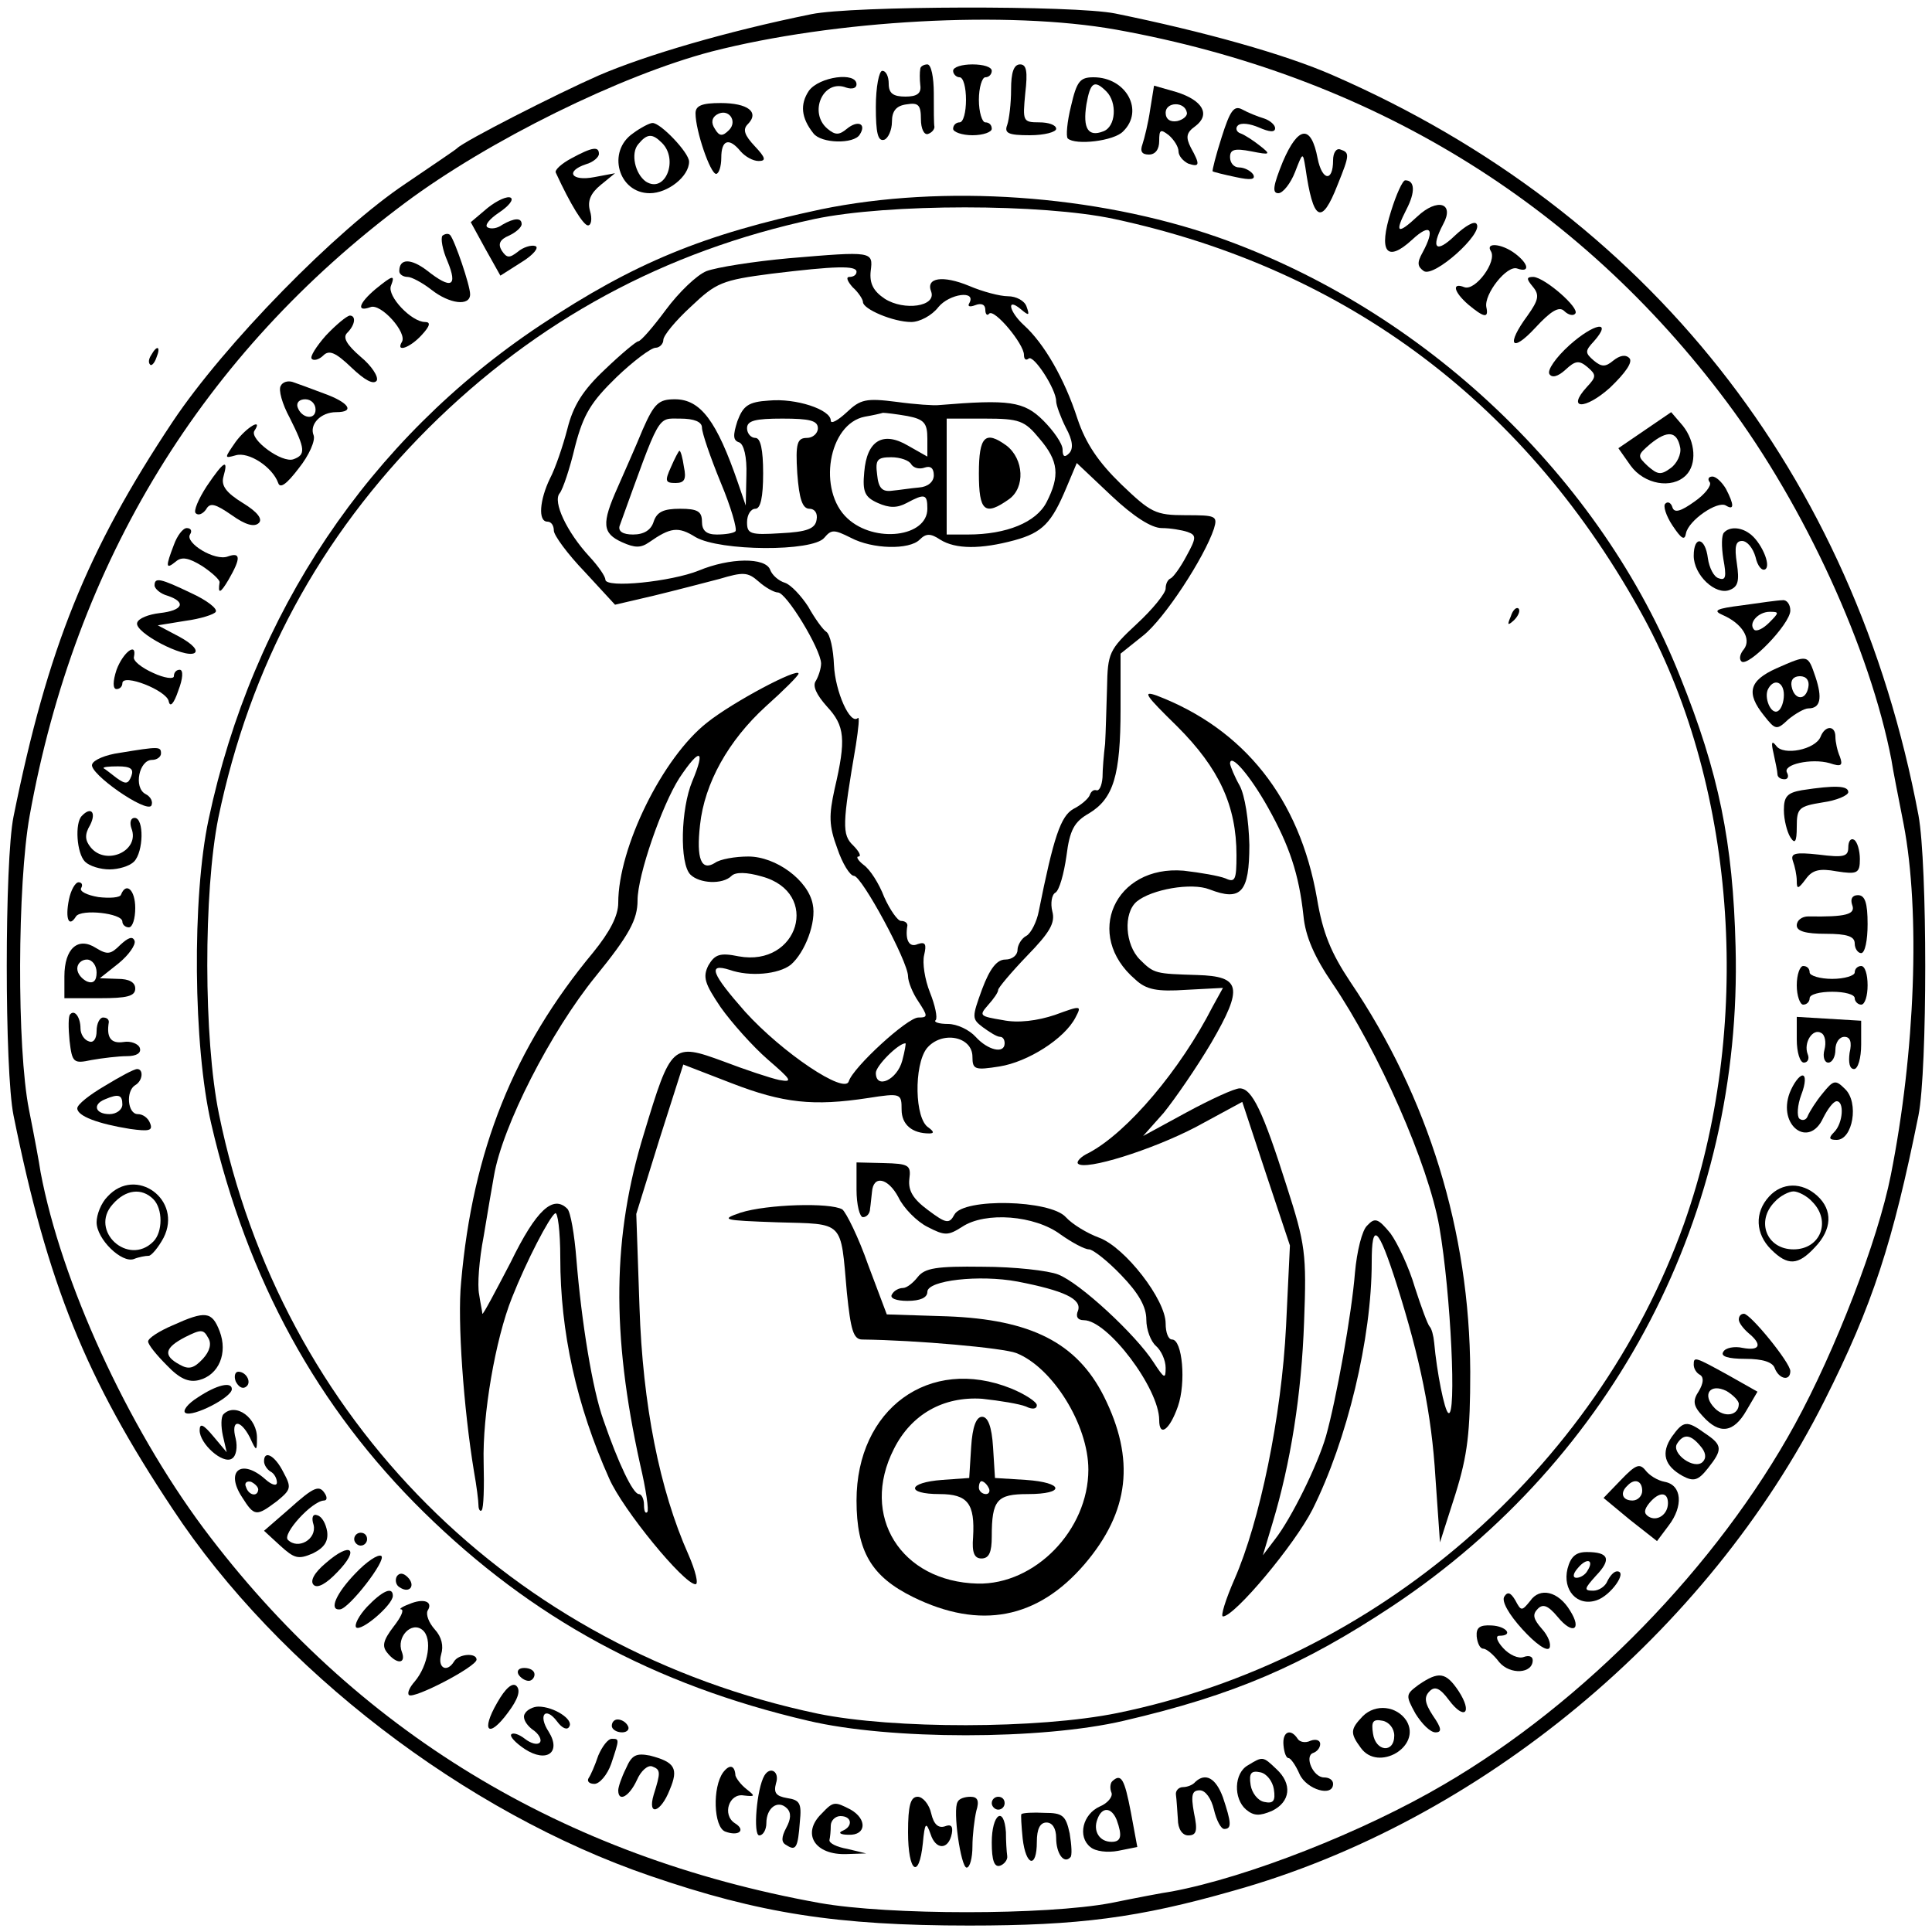 <?xml version="1.0" standalone="no"?>
<!DOCTYPE svg PUBLIC "-//W3C//DTD SVG 20010904//EN"
 "http://www.w3.org/TR/2001/REC-SVG-20010904/DTD/svg10.dtd">
<svg version="1.0" xmlns="http://www.w3.org/2000/svg"
 width="300pt" height="300pt" viewBox="0 0 300 300"
 preserveAspectRatio="xMidYMid meet">
<g transform="translate(0,300) scale(0.1,-0.1)"
fill="#000000" stroke="none">
<path d="M1260 2978 c-133 -27 -258 -64 -330 -95 -66 -29 -209 -102 -220 -113
-3 -3 -39 -27 -80 -55 -108 -72 -282 -250 -362 -370 -133 -200 -194 -351 -247
-613 -14 -69 -14 -395 0 -464 53 -262 112 -408 247 -611 164 -249 455 -472
742 -570 169 -58 289 -77 495 -77 170 0 263 12 410 54 383 107 737 401 918
761 75 149 106 245 146 443 14 71 14 390 0 466 -100 531 -421 936 -909 1149
-75 33 -201 68 -338 96 -64 13 -409 12 -472 -1z m473 -24 c394 -71 717 -268
949 -579 121 -162 222 -384 255 -555 2 -14 11 -59 19 -100 26 -136 18 -354
-20 -545 -20 -101 -86 -272 -149 -387 -120 -219 -327 -432 -545 -559 -126 -74
-305 -144 -422 -166 -14 -2 -56 -10 -95 -18 -101 -19 -345 -19 -452 0 -400 72
-722 268 -957 582 -119 160 -221 383 -253 553 -2 14 -10 57 -18 97 -19 96 -18
350 1 456 71 395 269 718 583 952 130 97 335 198 476 235 191 49 460 64 628
34z"/>
<path d="M1429 2893 c-1 -5 -1 -16 0 -25 2 -13 -5 -18 -23 -18 -19 0 -26 5
-26 20 0 11 -4 20 -10 20 -5 0 -10 -25 -10 -56 0 -40 3 -54 13 -51 6 2 12 15
12 28 0 17 7 25 23 27 18 3 22 -1 22 -23 0 -15 5 -25 11 -23 6 2 10 7 10 11
-1 4 -1 27 -1 52 0 25 -4 45 -10 45 -5 0 -11 -3 -11 -7z"/>
<path d="M1480 2890 c0 -5 5 -10 10 -10 6 0 10 -16 10 -35 0 -19 -4 -35 -10
-35 -5 0 -10 -4 -10 -10 0 -5 14 -10 30 -10 17 0 30 5 30 10 0 6 -4 10 -10 10
-5 0 -10 16 -10 35 0 19 5 35 10 35 6 0 10 5 10 10 0 6 -13 10 -30 10 -16 0
-30 -4 -30 -10z"/>
<path d="M1570 2861 c0 -22 -3 -46 -6 -55 -5 -13 2 -16 35 -16 23 0 41 5 41
10 0 6 -12 10 -26 10 -26 0 -26 2 -22 45 4 34 2 45 -8 45 -10 0 -14 -13 -14
-39z"/>
<path d="M1256 2859 c-14 -21 -12 -42 7 -66 12 -16 63 -17 72 -2 11 17 -3 23
-20 9 -12 -10 -18 -10 -30 0 -30 25 -7 78 29 64 9 -3 16 -1 16 5 0 20 -58 12
-74 -10z"/>
<path d="M1663 2835 c-6 -24 -8 -47 -5 -50 12 -11 72 -4 86 11 33 32 5 84 -46
84 -21 0 -26 -6 -35 -45z m55 23 c17 -17 15 -55 -5 -62 -23 -9 -32 4 -26 42 6
34 12 39 31 20z"/>
<path d="M1786 2830 c-3 -21 -9 -45 -12 -54 -4 -11 -1 -16 10 -16 10 0 16 8
16 21 0 18 2 19 15 9 8 -7 15 -18 15 -25 0 -7 7 -15 15 -19 18 -6 19 -2 4 25
-8 16 -7 23 7 33 24 18 12 40 -29 53 l-35 10 -6 -37z m57 -5 c1 -5 -6 -11 -15
-13 -11 -2 -18 3 -18 13 0 17 30 18 33 0z"/>
<path d="M1080 2824 c0 -27 23 -94 32 -94 4 0 8 11 8 25 0 28 12 32 30 10 7
-8 19 -15 28 -15 12 0 11 5 -6 23 -16 17 -19 26 -11 34 19 19 0 33 -42 33 -29
0 -39 -4 -39 -16z m52 -26 c-10 -10 -15 -10 -22 2 -6 9 -5 17 3 22 18 11 33
-10 19 -24z"/>
<path d="M1897 2787 c-9 -28 -15 -52 -14 -53 1 -1 17 -5 36 -9 23 -5 31 -4 27
4 -4 6 -14 11 -22 11 -8 0 -14 7 -14 16 0 12 7 14 33 9 30 -6 31 -5 13 9 -10
8 -24 17 -30 19 -6 2 -8 8 -4 12 5 5 19 3 33 -3 16 -7 25 -8 25 -1 0 5 -8 12
-17 15 -10 3 -25 9 -34 14 -13 7 -19 -2 -32 -43z"/>
<path d="M983 2793 c-41 -28 -23 -93 26 -93 28 0 61 26 61 49 0 14 -45 61 -57
60 -4 0 -18 -7 -30 -16z m45 -15 c26 -26 5 -79 -25 -60 -17 12 -24 44 -12 58
14 17 22 17 37 2z"/>
<path d="M1992 2749 c-15 -37 -17 -49 -7 -49 7 0 19 15 26 33 12 31 12 31 16
7 12 -84 25 -91 50 -27 19 47 19 50 4 55 -6 2 -11 -5 -11 -17 0 -34 -17 -32
-24 3 -10 53 -30 51 -54 -5z"/>
<path d="M887 2754 c-15 -8 -26 -18 -24 -22 23 -50 43 -82 50 -82 5 0 7 10 3
23 -4 15 1 27 17 40 l22 18 -32 -6 c-36 -7 -46 9 -13 20 11 3 20 11 20 16 0
12 -10 11 -43 -7z"/>
<path d="M2160 2672 c-20 -63 -7 -81 33 -44 28 26 36 17 16 -20 -9 -16 -8 -22
2 -29 16 -10 92 58 82 73 -3 6 -18 -3 -34 -18 -29 -28 -38 -20 -18 18 18 33
-9 41 -40 12 -31 -29 -36 -26 -17 11 14 27 13 45 -2 45 -4 0 -14 -22 -22 -48z"/>
<path d="M757 2677 l-26 -22 23 -42 23 -41 33 21 c18 11 28 23 21 25 -6 2 -19
-2 -27 -9 -13 -10 -17 -10 -25 2 -6 10 -3 17 11 23 11 5 20 13 20 18 0 10 -11
10 -30 -1 -8 -6 -18 -7 -23 -4 -5 3 3 13 18 23 15 10 23 20 18 23 -5 3 -21 -4
-36 -16z"/>
<path d="M1275 2675 c-183 -39 -290 -83 -436 -180 -266 -177 -447 -447 -515
-767 -26 -121 -24 -353 4 -473 56 -242 165 -441 330 -603 168 -165 357 -268
597 -324 127 -30 362 -30 490 0 172 40 278 86 417 178 346 230 544 611 533
1024 -4 162 -26 270 -86 419 -123 310 -397 570 -719 683 -190 66 -425 82 -615
43z m455 -15 c363 -78 643 -289 823 -620 145 -268 169 -638 62 -940 -137 -383
-479 -678 -880 -760 -123 -25 -348 -25 -465 -1 -476 100 -833 457 -930 931
-24 117 -24 345 -1 460 49 236 157 436 326 605 169 168 367 275 600 325 114
24 353 24 465 0z"/>
<path d="M1225 2599 c-55 -5 -112 -14 -128 -20 -15 -6 -43 -33 -63 -60 -20
-27 -39 -49 -43 -49 -3 0 -27 -20 -52 -44 -34 -32 -49 -56 -58 -92 -7 -27 -19
-62 -27 -77 -16 -33 -19 -67 -4 -67 6 0 10 -6 10 -14 0 -7 21 -36 48 -64 l47
-51 60 14 c33 8 79 20 102 26 37 11 44 11 61 -4 10 -9 24 -17 30 -17 13 0 66
-87 67 -110 0 -8 -4 -20 -8 -27 -6 -8 1 -22 17 -40 28 -30 30 -51 12 -128 -9
-41 -9 -57 4 -92 8 -24 20 -43 26 -43 12 0 84 -133 84 -156 0 -8 7 -26 16 -39
15 -23 15 -25 0 -25 -17 0 -101 -77 -108 -99 -6 -21 -103 44 -161 108 -52 59
-59 76 -24 65 31 -11 76 -7 95 8 22 19 40 66 34 94 -7 37 -57 74 -100 74 -20
0 -44 -4 -52 -10 -21 -13 -29 6 -23 59 7 65 44 131 102 184 28 25 51 48 51 51
0 10 -102 -44 -142 -76 -69 -54 -138 -194 -138 -280 0 -20 -13 -45 -39 -77
-123 -148 -187 -307 -205 -512 -6 -60 4 -197 20 -294 4 -22 7 -46 7 -53 0 -6
3 -10 5 -7 3 3 4 36 3 74 -2 73 18 191 44 256 23 58 58 125 67 131 4 3 8 -28
8 -69 0 -115 25 -229 76 -343 21 -48 116 -164 134 -164 5 0 0 21 -11 46 -45
101 -71 233 -76 384 l-5 145 36 116 37 116 75 -29 c80 -31 127 -36 212 -23 51
8 52 7 52 -18 0 -23 16 -37 43 -37 8 0 7 3 -1 9 -22 13 -23 97 -3 123 23 28
71 19 71 -13 0 -20 4 -21 42 -15 44 7 101 43 118 76 10 19 9 19 -32 4 -27 -9
-57 -13 -81 -8 -36 6 -37 7 -23 23 9 10 16 20 16 24 0 3 20 27 45 53 35 36 44
51 39 69 -3 12 -1 26 5 29 6 4 13 29 17 57 5 40 12 53 35 66 38 23 49 59 49
162 l0 86 35 28 c33 26 95 121 110 166 6 20 3 21 -44 21 -47 0 -54 4 -100 48
-35 34 -55 63 -68 102 -20 62 -52 117 -83 145 -23 21 -28 44 -5 25 13 -11 14
-10 9 4 -3 9 -16 16 -29 16 -12 0 -39 7 -60 16 -41 17 -68 13 -59 -9 8 -23
-42 -30 -72 -11 -18 12 -24 24 -22 43 4 31 3 31 -127 20z m105 -21 c0 -5 -5
-8 -11 -8 -6 0 -3 -7 5 -16 9 -8 16 -19 16 -23 0 -11 47 -31 75 -31 13 0 32
10 42 23 17 21 60 27 48 6 -3 -5 1 -6 9 -3 10 4 16 1 16 -7 0 -7 3 -10 6 -6 8
8 54 -47 54 -64 0 -7 3 -9 7 -6 7 8 43 -47 43 -66 0 -6 7 -25 15 -41 11 -20
12 -33 5 -40 -7 -7 -10 -5 -10 6 0 9 -14 29 -30 45 -30 30 -53 33 -162 24 -7
-1 -37 1 -66 5 -47 6 -56 4 -77 -16 -14 -13 -25 -19 -25 -13 0 17 -54 35 -96
31 -32 -2 -40 -8 -49 -32 -7 -22 -7 -30 3 -33 7 -3 12 -22 11 -51 l-1 -47 -12
35 c-33 96 -58 130 -98 130 -25 0 -32 -6 -50 -47 -11 -27 -29 -67 -39 -90 -25
-56 -24 -71 7 -85 20 -9 29 -9 42 0 33 23 45 25 72 8 38 -22 182 -23 200 -1
11 13 15 13 41 0 34 -18 91 -19 107 -3 10 10 17 10 32 0 24 -15 63 -15 115 -1
44 12 58 27 81 82 l16 38 54 -51 c34 -32 62 -50 78 -50 13 0 31 -3 40 -6 14
-5 14 -9 -2 -38 -9 -17 -20 -32 -24 -34 -5 -2 -8 -9 -8 -16 0 -7 -20 -32 -45
-55 -43 -40 -45 -45 -46 -99 -1 -31 -2 -70 -3 -87 -2 -16 -4 -40 -4 -52 -1
-13 -5 -22 -10 -20 -4 1 -8 -2 -10 -8 -2 -5 -13 -15 -25 -21 -20 -11 -31 -44
-54 -159 -3 -16 -12 -34 -19 -38 -8 -4 -14 -15 -14 -22 0 -8 -8 -15 -19 -15
-13 0 -24 -14 -36 -46 -16 -44 -16 -46 1 -59 11 -8 22 -15 27 -15 4 0 7 -4 7
-10 0 -17 -26 -11 -45 10 -10 11 -29 20 -43 20 -14 0 -23 3 -19 6 3 4 -1 23
-9 43 -8 20 -12 46 -9 58 4 17 2 21 -10 17 -13 -6 -20 6 -16 29 0 4 -4 7 -10
7 -5 0 -17 17 -26 37 -8 21 -22 43 -32 50 -9 7 -12 13 -8 13 5 0 1 8 -8 17
-18 17 -17 33 4 156 4 26 6 45 3 42 -12 -11 -35 41 -37 82 -1 25 -6 48 -12 52
-5 3 -18 21 -28 39 -11 17 -27 34 -36 37 -10 3 -20 12 -23 20 -7 20 -63 19
-111 -1 -42 -17 -145 -28 -145 -14 0 5 -11 21 -25 36 -35 38 -57 85 -46 98 5
6 16 39 24 73 13 50 25 69 64 107 26 25 54 46 61 46 6 0 12 6 12 12 0 7 19 30
43 52 39 37 48 41 125 51 99 12 132 13 132 3z m79 -224 c26 -5 31 -11 31 -35
l0 -28 -30 17 c-39 23 -64 8 -68 -41 -3 -31 1 -39 21 -48 18 -8 30 -8 45 0 28
15 32 14 32 -9 0 -44 -82 -54 -124 -15 -47 43 -30 147 27 158 12 2 25 5 28 6
4 0 21 -2 38 -5z m-319 -18 c0 -8 13 -46 29 -85 16 -38 26 -73 23 -76 -3 -3
-16 -5 -29 -5 -16 0 -23 6 -23 20 0 16 -7 20 -34 20 -26 0 -36 -5 -41 -20 -4
-13 -15 -20 -32 -20 -16 0 -23 5 -21 13 64 177 58 167 94 167 22 0 34 -5 34
-14z m180 -1 c0 -8 -8 -15 -17 -15 -15 0 -18 -8 -15 -55 3 -40 8 -55 19 -55 8
0 13 -7 11 -17 -2 -14 -15 -19 -56 -21 -47 -3 -52 -1 -52 17 0 12 6 21 13 21
8 0 12 18 12 55 0 37 -4 55 -12 55 -7 0 -13 7 -13 15 0 12 13 15 55 15 42 0
55 -3 55 -15z m344 -16 c30 -35 32 -58 11 -99 -16 -31 -62 -50 -122 -50 l-33
0 0 90 0 90 59 0 c54 0 62 -3 85 -31z m-199 -40 c4 -6 13 -8 21 -5 9 3 14 -1
14 -12 0 -10 -9 -18 -23 -19 -12 -1 -31 -4 -42 -5 -15 -2 -21 4 -23 25 -3 23
0 27 22 27 14 0 28 -5 31 -11z m-340 -492 c-18 -43 -20 -128 -3 -145 14 -14
50 -16 64 -2 6 6 23 6 47 -1 92 -25 57 -141 -36 -124 -29 6 -37 3 -47 -14 -9
-18 -6 -28 19 -65 17 -24 50 -61 73 -81 37 -32 40 -36 18 -32 -14 3 -53 16
-87 29 -79 29 -81 27 -123 -112 -49 -159 -51 -310 -6 -514 9 -38 14 -72 11
-74 -3 -3 -5 2 -5 11 0 10 -4 17 -8 17 -9 0 -32 48 -55 115 -17 47 -34 152
-42 250 -3 38 -9 73 -14 78 -22 22 -48 -1 -88 -83 -24 -46 -43 -82 -44 -80 0
3 -3 16 -5 30 -3 14 0 54 7 90 6 36 13 78 16 94 13 77 88 224 158 310 52 64
65 88 65 118 0 39 38 148 65 190 32 48 41 45 20 -5z m326 -434 c-8 -30 -41
-45 -41 -19 0 11 35 46 46 46 1 0 -1 -12 -5 -27z"/>
<path d="M1042 2275 c-10 -22 -9 -25 7 -25 14 0 17 6 13 25 -2 14 -5 25 -7 25
-1 0 -7 -11 -13 -25z"/>
<path d="M1520 2265 c0 -59 9 -67 47 -40 25 18 23 62 -4 83 -33 24 -43 15 -43
-43z"/>
<path d="M2346 2043 c-6 -14 -5 -15 5 -6 7 7 10 15 7 18 -3 3 -9 -2 -12 -12z"/>
<path d="M1828 1872 c65 -65 92 -123 92 -200 0 -38 -2 -43 -17 -36 -10 4 -39
9 -65 12 -107 9 -156 -100 -75 -169 17 -16 34 -19 79 -16 l57 3 -16 -29 c-50
-98 -132 -195 -192 -227 -13 -6 -20 -14 -17 -17 11 -11 114 21 183 57 l72 39
37 -112 37 -111 -6 -125 c-7 -141 -41 -304 -80 -393 -14 -32 -22 -58 -18 -58
18 0 111 111 139 166 54 108 92 266 92 384 0 64 10 56 39 -35 36 -114 54 -200
60 -300 l7 -100 24 75 c19 61 23 96 23 190 -1 218 -65 426 -186 605 -30 45
-43 76 -52 130 -27 155 -113 263 -249 315 -23 8 -17 0 32 -48z m141 -126 c33
-59 48 -103 55 -168 3 -32 17 -64 45 -105 72 -106 149 -281 166 -378 18 -104
27 -298 14 -289 -6 3 -18 64 -22 109 -1 11 -4 22 -7 25 -3 3 -13 30 -23 61 -9
31 -27 69 -38 84 -19 23 -24 25 -36 12 -8 -7 -16 -40 -19 -73 -5 -64 -29 -197
-45 -254 -13 -45 -54 -128 -79 -160 l-19 -25 15 50 c28 93 45 199 49 313 4
105 2 120 -27 210 -37 117 -54 152 -73 152 -8 0 -45 -17 -82 -37 l-68 -37 32
36 c17 21 51 70 74 109 50 86 46 103 -22 105 -65 2 -67 2 -89 24 -23 23 -26
72 -5 90 23 19 85 30 113 19 49 -19 62 -5 62 69 -1 39 -7 77 -15 92 -8 14 -14
29 -15 34 0 18 31 -18 59 -68z"/>
<path d="M1330 1153 c0 -24 5 -43 10 -43 6 0 11 6 11 13 1 6 2 18 3 26 2 27
25 22 41 -8 8 -17 29 -38 45 -46 27 -14 32 -14 54 0 36 24 113 18 153 -12 17
-12 37 -23 44 -23 6 0 29 -18 50 -40 27 -28 39 -49 39 -69 0 -16 7 -34 15 -41
8 -7 15 -22 15 -34 0 -18 -2 -17 -19 9 -27 42 -114 123 -148 136 -15 6 -68 12
-117 12 -72 1 -90 -2 -101 -16 -7 -9 -17 -17 -23 -17 -6 0 -14 -4 -17 -10 -4
-6 7 -10 24 -10 20 0 31 5 31 14 0 18 81 27 140 16 72 -14 100 -27 94 -45 -4
-9 -1 -15 9 -15 37 0 117 -106 117 -155 0 -27 16 -16 29 21 13 37 7 104 -9
104 -6 0 -10 11 -10 25 0 37 -63 118 -103 133 -19 7 -42 21 -52 32 -24 27
-159 30 -173 4 -8 -15 -13 -14 -41 7 -23 17 -31 30 -29 48 3 22 -1 24 -40 25
l-42 1 0 -42z"/>
<path d="M1150 1117 c-32 -11 -28 -12 57 -15 105 -3 98 4 108 -109 6 -58 10
-73 24 -73 84 -1 218 -13 239 -21 56 -22 112 -111 112 -181 0 -94 -83 -179
-172 -177 -119 3 -183 105 -130 209 27 54 77 82 137 78 28 -3 58 -8 68 -12 10
-5 17 -4 17 2 0 5 -18 17 -40 26 -127 51 -240 -32 -240 -174 0 -79 23 -118 88
-150 104 -51 193 -34 266 51 70 82 79 163 30 261 -42 83 -113 119 -243 124
l-94 3 -29 77 c-15 43 -34 81 -40 86 -19 11 -117 8 -158 -5z"/>
<path d="M1508 753 l-3 -48 -42 -3 c-54 -4 -57 -22 -4 -22 44 0 55 -15 52 -67
-2 -24 2 -33 13 -33 12 0 16 10 16 34 0 57 8 66 56 66 59 0 56 18 -3 22 l-48
3 -3 48 c-2 32 -8 47 -17 47 -9 0 -15 -15 -17 -47z m27 -63 c3 -5 1 -10 -4
-10 -6 0 -11 5 -11 10 0 6 2 10 4 10 3 0 8 -4 11 -10z"/>
<path d="M687 2634 c-3 -4 0 -22 8 -40 16 -39 6 -44 -32 -14 -25 19 -43 19
-43 -1 0 -5 6 -9 13 -9 6 0 23 -9 37 -20 28 -22 60 -26 60 -7 0 14 -24 84 -31
92 -3 3 -8 2 -12 -1z"/>
<path d="M2315 2610 c10 -16 -24 -62 -41 -56 -20 8 -17 -7 6 -27 24 -20 32
-22 28 -4 -4 20 32 66 48 60 20 -7 18 7 -3 23 -21 16 -47 18 -38 4z"/>
<path d="M583 2551 c-26 -22 -30 -36 -8 -28 16 7 58 -40 49 -54 -10 -17 13 -9
31 11 13 14 14 20 5 20 -21 0 -59 40 -53 56 7 18 3 17 -24 -5z"/>
<path d="M2380 2555 c11 -13 9 -21 -8 -45 -34 -46 -25 -59 12 -19 24 26 37 34
45 26 6 -6 14 -8 17 -4 8 8 -47 56 -65 57 -11 0 -11 -3 -1 -15z"/>
<path d="M506 2479 c-15 -17 -25 -33 -22 -36 3 -4 12 -1 18 5 9 9 19 5 44 -19
20 -19 34 -27 39 -20 3 6 -8 23 -25 37 -22 19 -28 30 -21 37 13 13 14 27 4 27
-5 -1 -21 -14 -37 -31z"/>
<path d="M2437 2464 c-21 -19 -35 -39 -31 -45 4 -6 13 -4 25 7 15 14 21 15 34
4 14 -12 14 -15 -1 -31 -32 -35 -3 -36 36 -1 24 23 36 40 30 46 -6 6 -15 4
-25 -4 -12 -10 -18 -10 -30 0 -14 12 -14 15 0 30 30 34 0 28 -38 -6z"/>
<path d="M436 2401 c-4 -6 2 -28 14 -50 24 -48 25 -57 6 -64 -18 -7 -69 31
-61 44 14 21 -12 6 -29 -17 -18 -26 -18 -26 0 -21 20 6 57 -18 66 -43 3 -9 13
-2 32 23 16 20 26 43 23 51 -7 17 11 36 35 36 30 0 20 15 -19 29 -21 8 -43 16
-49 18 -7 2 -15 0 -18 -6z m54 -37 c0 -17 -22 -14 -28 4 -2 7 3 12 12 12 9 0
16 -7 16 -16z"/>
<path d="M2554 2332 l-41 -28 19 -27 c21 -29 64 -37 86 -15 17 17 15 52 -5 77
l-18 21 -41 -28z m55 -27 c2 -10 -5 -25 -15 -32 -15 -11 -20 -10 -35 3 -17 16
-17 17 4 35 26 21 41 20 46 -6z"/>
<path d="M321 2245 c-13 -20 -21 -39 -17 -42 4 -4 11 -1 16 6 6 11 14 9 40 -9
21 -15 35 -19 42 -12 6 6 -2 17 -25 31 -26 16 -34 27 -30 41 8 28 1 25 -26
-15z"/>
<path d="M2655 2251 c3 -5 -8 -19 -24 -30 -21 -15 -31 -18 -34 -9 -2 7 -7 10
-11 6 -4 -3 1 -19 11 -34 14 -21 19 -24 21 -12 4 20 49 51 62 43 13 -8 13 1 0
26 -6 10 -15 19 -21 19 -6 0 -8 -4 -4 -9z"/>
<path d="M270 2154 c-13 -34 -13 -39 3 -26 9 8 20 6 41 -7 15 -10 27 -21 27
-25 -3 -19 1 -18 14 4 19 33 19 43 -1 36 -20 -8 -67 21 -59 34 4 6 1 10 -5 10
-6 0 -15 -12 -20 -26z"/>
<path d="M2677 2173 c-4 -4 -4 -22 -1 -41 5 -27 4 -34 -7 -30 -8 2 -15 17 -17
31 -4 33 -22 36 -22 4 0 -30 34 -62 56 -53 13 5 15 14 11 41 -4 26 -2 35 8 35
8 0 17 -11 21 -25 3 -14 10 -22 15 -19 10 6 -7 44 -25 56 -14 10 -31 10 -39 1z"/>
<path d="M240 2091 c0 -5 9 -13 20 -16 30 -10 24 -23 -12 -27 -17 -2 -33 -8
-35 -15 -5 -15 74 -56 89 -47 6 4 -3 14 -23 25 l-34 18 43 7 c23 3 45 10 47
14 3 5 -14 18 -38 29 -48 23 -57 25 -57 12z"/>
<path d="M2705 2060 c-40 -5 -46 -8 -30 -15 30 -13 45 -37 33 -53 -6 -7 -8
-15 -4 -19 10 -10 76 58 76 79 0 10 -6 17 -12 16 -7 0 -35 -4 -63 -8z m42 -27
c-9 -9 -19 -14 -23 -11 -10 10 6 28 24 28 15 0 15 -1 -1 -17z"/>
<path d="M181 1960 c-6 -18 -6 -30 0 -30 5 0 9 4 9 9 0 16 69 -11 72 -28 2
-10 8 -4 15 17 7 18 8 32 2 32 -5 0 -9 -4 -9 -10 0 -5 -15 -3 -32 5 -18 8 -32
19 -30 25 5 24 -17 7 -27 -20z"/>
<path d="M2758 1962 c-42 -19 -47 -38 -19 -73 18 -23 20 -23 38 -6 11 9 25 17
31 17 19 0 22 16 11 49 -12 35 -11 35 -61 13z m50 -29 c-4 -22 -22 -20 -26 1
-2 10 3 16 13 16 10 0 15 -7 13 -17z m-38 -12 c0 -11 -4 -22 -9 -25 -11 -7
-23 22 -15 35 9 16 24 10 24 -10z"/>
<path d="M2827 1856 c-8 -20 -58 -30 -69 -14 -7 9 -8 5 -4 -12 3 -14 6 -28 6
-32 0 -5 5 -8 11 -8 5 0 7 4 4 10 -8 13 38 23 66 15 18 -6 21 -4 16 10 -4 9
-7 23 -7 31 0 18 -16 18 -23 0z"/>
<path d="M186 1831 c-22 -3 -41 -11 -43 -18 -5 -14 84 -76 92 -64 3 6 -1 14
-9 18 -19 10 -10 53 10 53 8 0 14 5 14 10 0 11 -3 11 -64 1z m18 -36 c-5 -13
-9 -13 -23 -3 -9 7 -18 14 -20 15 -2 2 8 3 22 3 20 0 25 -4 21 -15z"/>
<path d="M2798 1773 c-23 -4 -28 -10 -28 -31 0 -15 5 -34 10 -42 7 -11 10 -8
10 16 0 29 3 32 40 38 22 3 40 11 40 16 0 10 -20 11 -72 3z"/>
<path d="M127 1733 c-11 -11 -8 -58 5 -71 7 -7 24 -12 38 -12 14 0 31 5 38 12
15 15 16 68 1 68 -6 0 -8 -7 -5 -16 14 -35 -39 -59 -63 -30 -9 11 -10 20 -1
35 10 20 1 29 -13 14z"/>
<path d="M2870 1684 c0 -14 -7 -16 -46 -11 -37 4 -44 2 -40 -10 3 -8 6 -22 6
-31 0 -13 2 -13 14 3 10 14 21 17 48 12 32 -5 36 -3 36 19 0 13 -4 27 -9 30
-5 3 -9 -2 -9 -12z"/>
<path d="M107 1603 c-6 -30 0 -44 11 -26 8 12 72 5 72 -8 0 -5 5 -9 10 -9 6 0
10 14 10 30 0 28 -14 41 -22 21 -1 -5 -18 -6 -35 -4 -18 3 -30 9 -27 14 3 5 1
9 -4 9 -5 0 -12 -12 -15 -27z"/>
<path d="M2876 1595 c6 -15 -10 -19 -68 -18 -10 0 -18 -6 -18 -14 0 -9 14 -13
45 -13 33 0 45 -4 45 -15 0 -8 5 -15 10 -15 6 0 10 20 10 45 0 33 -4 45 -15
45 -9 0 -12 -6 -9 -15z"/>
<path d="M187 1533 c-15 -15 -20 -16 -38 -5 -28 18 -49 -1 -49 -44 l0 -34 55
0 c42 0 55 3 55 15 0 10 -10 15 -27 15 l-28 1 29 23 c16 13 27 29 25 35 -3 8
-10 5 -22 -6z m-37 -43 c0 -13 -5 -18 -15 -14 -8 4 -15 12 -15 20 0 8 7 14 15
14 8 0 15 -9 15 -20z"/>
<path d="M2790 1470 c0 -16 5 -30 10 -30 6 0 10 5 10 10 0 6 16 10 35 10 19 0
35 -4 35 -10 0 -5 5 -10 10 -10 6 0 10 14 10 30 0 17 -4 30 -10 30 -5 0 -10
-4 -10 -10 0 -5 -16 -10 -35 -10 -19 0 -35 5 -35 10 0 6 -4 10 -10 10 -5 0
-10 -13 -10 -30z"/>
<path d="M109 1425 c-3 -2 -3 -21 -1 -41 4 -34 6 -36 34 -30 17 3 42 6 55 6
15 0 23 5 20 13 -2 6 -14 11 -25 9 -20 -3 -27 7 -23 31 0 4 -3 7 -9 7 -5 0
-10 -9 -10 -21 0 -12 -5 -19 -12 -16 -7 2 -13 11 -13 20 0 17 -9 30 -16 22z"/>
<path d="M2790 1386 c0 -20 5 -36 11 -36 6 0 9 6 6 13 -7 18 8 41 21 33 6 -3
8 -15 5 -26 -3 -11 0 -20 6 -20 6 0 11 9 11 20 0 11 6 20 14 20 9 0 12 -8 8
-25 -2 -15 0 -25 7 -25 6 0 11 17 11 38 l0 37 -50 3 -50 3 0 -35z"/>
<path d="M163 1314 c-24 -14 -43 -29 -43 -35 0 -12 32 -24 82 -32 29 -4 36 -3
31 9 -3 8 -11 14 -19 14 -16 0 -19 36 -4 45 12 7 13 25 3 25 -5 0 -27 -12 -50
-26z m27 -29 c0 -8 -9 -15 -20 -15 -22 0 -27 15 -7 23 21 9 27 7 27 -8z"/>
<path d="M2779 1303 c-19 -51 30 -87 52 -39 7 14 16 26 21 26 12 0 10 -34 -4
-48 -9 -9 -8 -12 4 -12 25 0 35 58 13 79 -15 15 -18 14 -35 -7 -10 -12 -20
-28 -23 -35 -2 -6 -8 -8 -13 -4 -4 4 -3 21 3 37 7 18 7 30 2 30 -5 0 -14 -12
-20 -27z"/>
<path d="M167 1142 c-10 -10 -17 -28 -17 -40 0 -26 39 -64 58 -57 7 3 18 5 23
5 4 0 15 13 23 28 30 59 -43 112 -87 64z m71 -4 c15 -15 15 -51 0 -66 -39 -39
-100 17 -63 58 20 23 45 26 63 8z"/>
<path d="M2747 1142 c-23 -25 -21 -58 3 -82 26 -26 42 -25 68 3 27 28 28 58 4
80 -24 22 -55 21 -75 -1z m67 -8 c30 -30 13 -74 -29 -74 -42 0 -59 44 -29 74
8 9 22 16 29 16 7 0 21 -7 29 -16z"/>
<path d="M268 942 c-21 -9 -38 -20 -38 -25 0 -5 13 -21 29 -37 20 -21 34 -27
50 -23 31 8 45 42 32 76 -12 31 -22 32 -73 9z m47 -52 c-14 -15 -22 -17 -36
-9 -26 14 -24 26 9 43 24 12 28 12 35 -1 6 -9 3 -21 -8 -33z"/>
<path d="M2700 951 c0 -5 7 -14 15 -21 22 -18 18 -28 -9 -23 -13 3 -27 0 -30
-6 -5 -7 7 -11 34 -11 27 0 43 -5 46 -15 7 -17 24 -20 24 -4 0 13 -62 89 -72
89 -5 0 -8 -4 -8 -9z"/>
<path d="M2630 881 c0 -6 4 -13 10 -16 6 -4 5 -13 -2 -25 -10 -15 -9 -23 6
-39 26 -29 48 -26 68 9 l17 29 -46 26 c-51 28 -53 29 -53 16z m70 -61 c0 -18
-22 -22 -37 -7 -21 21 -8 40 18 27 10 -6 19 -15 19 -20z"/>
<path d="M366 855 c4 -8 10 -12 15 -9 11 6 2 24 -11 24 -5 0 -7 -7 -4 -15z"/>
<path d="M307 830 c-16 -10 -24 -21 -19 -24 11 -7 72 24 72 37 0 12 -23 7 -53
-13z"/>
<path d="M347 804 c-4 -4 -4 -19 -1 -33 l6 -26 -21 25 c-15 18 -21 21 -21 9 0
-21 36 -53 50 -44 7 4 9 18 6 31 -8 30 7 31 22 2 10 -22 11 -22 11 -2 1 32
-33 57 -52 38z"/>
<path d="M2596 769 c-17 -25 -12 -45 17 -61 17 -9 24 -7 39 12 23 29 23 36 -4
54 -29 21 -34 20 -52 -5z m44 -14 c9 -10 10 -19 4 -25 -13 -13 -49 13 -40 28
10 16 21 15 36 -3z"/>
<path d="M410 731 c0 -6 5 -13 10 -16 6 -3 10 -11 10 -17 0 -6 -8 -4 -18 5
-37 33 -63 13 -36 -28 19 -30 22 -30 54 -6 22 18 23 21 10 45 -13 26 -30 35
-30 17z m-9 -44 c-1 -12 -15 -9 -19 4 -3 6 1 10 8 8 6 -3 11 -8 11 -12z"/>
<path d="M2517 702 l-27 -28 41 -34 42 -33 18 24 c23 30 21 63 -6 68 -11 2
-24 10 -30 18 -9 11 -15 9 -38 -15z m33 -17 c0 -8 -7 -15 -15 -15 -16 0 -20
12 -8 23 11 12 23 8 23 -8z m40 -19 c0 -18 -17 -29 -30 -21 -8 5 -7 11 1 21
15 18 29 18 29 0z"/>
<path d="M448 656 l-38 -33 25 -23 c22 -20 28 -22 51 -12 18 9 24 19 22 34 -2
12 -8 23 -15 25 -7 3 -10 -3 -6 -15 5 -22 -24 -39 -40 -23 -9 9 37 60 56 61 5
0 5 5 2 10 -9 15 -17 12 -57 -24z"/>
<path d="M550 610 c0 -5 5 -10 10 -10 6 0 10 5 10 10 0 6 -4 10 -10 10 -5 0
-10 -4 -10 -10z"/>
<path d="M506 573 c-18 -15 -25 -28 -19 -34 6 -6 20 2 37 20 35 36 21 48 -18
14z"/>
<path d="M552 557 c-30 -31 -42 -58 -24 -56 14 1 73 77 64 83 -5 3 -23 -9 -40
-27z"/>
<path d="M2434 564 c-8 -33 15 -59 45 -49 22 7 49 45 32 45 -5 0 -11 -7 -15
-15 -3 -8 -13 -15 -22 -15 -15 0 -14 3 4 23 25 26 20 37 -14 37 -17 0 -25 -7
-30 -26z m31 -3 c-3 -6 -11 -11 -17 -11 -6 0 -6 6 2 15 14 17 26 13 15 -4z"/>
<path d="M616 552 c-3 -6 -1 -14 5 -17 15 -10 25 3 12 16 -7 7 -13 7 -17 1z"/>
<path d="M570 505 c-13 -14 -20 -28 -17 -32 8 -7 57 35 57 49 0 15 -16 8 -40
-17z"/>
<path d="M2336 521 c-5 -7 7 -28 28 -51 20 -22 38 -35 42 -29 3 6 -2 19 -12
30 -13 15 -15 22 -6 31 8 8 16 5 31 -13 23 -28 38 -20 19 10 -18 30 -47 37
-62 15 -13 -16 -14 -16 -23 1 -7 12 -12 14 -17 6z"/>
<path d="M635 509 c-11 -4 -16 -8 -12 -8 5 -1 -1 -13 -12 -27 -16 -21 -18 -30
-10 -40 15 -19 30 -18 23 1 -9 23 15 48 32 34 16 -13 9 -55 -12 -80 -8 -9 -12
-18 -9 -21 7 -7 105 44 105 55 0 11 -28 9 -35 -3 -11 -18 -26 -10 -20 11 4 13
1 27 -10 39 -9 10 -14 23 -11 29 9 14 -6 20 -29 10z"/>
<path d="M2293 459 c1 -10 5 -19 10 -19 5 0 16 -9 25 -21 17 -20 52 -18 52 3
0 6 -6 8 -14 5 -8 -3 -22 3 -32 14 -10 11 -12 19 -6 19 23 0 11 15 -12 16 -18
1 -24 -3 -23 -17z"/>
<path d="M805 400 c3 -5 10 -10 16 -10 5 0 9 5 9 10 0 6 -7 10 -16 10 -8 0
-12 -4 -9 -10z"/>
<path d="M2203 384 c-20 -15 -21 -16 -5 -45 10 -16 23 -29 31 -29 10 0 10 6
-4 26 -13 20 -14 29 -5 38 8 8 16 5 30 -14 24 -32 37 -20 15 14 -20 30 -31 31
-62 10z"/>
<path d="M772 356 c-26 -45 -13 -56 17 -15 15 20 20 34 13 41 -6 6 -17 -3 -30
-26z"/>
<path d="M815 339 c-4 -6 1 -16 11 -24 11 -7 16 -17 12 -21 -4 -4 -14 -1 -23
6 -9 7 -18 10 -21 7 -3 -3 6 -13 21 -23 34 -22 57 -5 37 27 -17 26 -5 40 13
16 8 -11 16 -14 19 -8 7 11 -24 31 -48 31 -8 0 -18 -5 -21 -11z"/>
<path d="M2116 335 c-19 -20 -20 -26 -3 -49 27 -38 95 2 71 42 -15 23 -48 27
-68 7z m49 -30 c0 -28 -29 -25 -33 3 -3 19 0 23 15 20 10 -2 18 -12 18 -23z"/>
<path d="M950 320 c0 -5 7 -10 16 -10 8 0 12 5 9 10 -3 6 -10 10 -16 10 -5 0
-9 -4 -9 -10z"/>
<path d="M1993 290 c1 -11 4 -20 8 -20 3 0 11 -11 17 -25 11 -24 52 -36 52
-15 0 6 -6 10 -14 10 -17 0 -31 33 -17 38 6 2 11 8 11 14 0 6 -7 8 -15 5 -8
-4 -17 -2 -20 3 -11 17 -24 11 -22 -10z"/>
<path d="M929 274 c-5 -15 -12 -31 -15 -35 -3 -5 1 -9 9 -9 8 0 20 14 26 31
13 39 13 39 1 39 -6 0 -15 -12 -21 -26z"/>
<path d="M972 254 c-7 -14 -12 -29 -12 -34 0 -19 17 -10 29 16 6 14 17 24 24
21 13 -5 13 -9 2 -44 -10 -34 11 -28 25 8 14 33 8 43 -31 53 -21 4 -28 1 -37
-20z"/>
<path d="M1938 259 c-22 -12 -23 -52 -3 -69 12 -10 21 -10 40 -2 29 14 32 42
7 65 -21 20 -21 20 -44 6z m40 -37 c3 -19 -1 -23 -15 -20 -10 2 -19 14 -21 26
-3 19 1 23 15 20 10 -2 19 -14 21 -26z"/>
<path d="M1123 248 c-17 -23 -15 -85 3 -92 21 -8 33 2 15 13 -20 13 -9 47 14
43 18 -2 18 -1 4 10 -9 7 -16 17 -17 21 -1 16 -9 18 -19 5z"/>
<path d="M1187 243 c-12 -20 -18 -93 -8 -93 6 0 11 9 11 19 0 24 18 37 32 23
7 -7 6 -17 -1 -30 -8 -15 -8 -23 0 -27 15 -10 18 -4 21 36 3 29 0 34 -20 37
-17 3 -21 8 -17 23 6 18 -9 27 -18 12z"/>
<path d="M1727 234 c-3 -3 -4 -11 -1 -18 2 -6 -6 -16 -18 -21 -27 -12 -35 -47
-15 -63 8 -7 27 -9 43 -6 l30 6 -10 54 c-10 52 -15 61 -29 48z m7 -60 c9 -25
7 -34 -8 -34 -19 0 -29 17 -22 35 7 20 22 19 30 -1z"/>
<path d="M1856 233 c-4 -5 -13 -8 -19 -8 -7 0 -12 -6 -11 -12 1 -7 2 -24 3
-38 0 -15 7 -25 16 -25 13 0 15 7 9 35 -5 28 -3 35 9 35 9 0 18 -13 22 -30 4
-17 11 -30 16 -30 12 0 11 10 -2 49 -11 30 -27 39 -43 24z"/>
<path d="M1410 155 c0 -62 17 -75 23 -17 3 32 5 34 12 14 8 -25 28 -25 33 1 2
11 -1 15 -11 11 -10 -3 -17 3 -21 20 -3 14 -13 26 -21 26 -11 0 -15 -13 -15
-55z"/>
<path d="M1487 202 c-8 -12 5 -102 14 -102 5 0 9 15 9 33 0 17 3 42 6 55 5 16
2 22 -9 22 -9 0 -18 -3 -20 -8z"/>
<path d="M1540 200 c0 -5 5 -10 10 -10 6 0 10 5 10 10 0 6 -4 10 -10 10 -5 0
-10 -4 -10 -10z"/>
<path d="M1276 184 c-32 -31 -11 -65 39 -63 l30 1 -29 7 c-17 3 -29 9 -28 14
1 4 2 14 2 22 0 8 7 15 15 15 18 0 20 -16 3 -23 -7 -3 -3 -6 10 -6 27 -1 29
24 3 39 -25 13 -27 13 -45 -6z"/>
<path d="M1586 183 c-1 -1 0 -18 2 -38 5 -43 22 -47 22 -5 0 20 5 30 15 30 9
0 15 -9 15 -24 0 -24 12 -41 22 -30 3 2 2 19 -1 37 -6 28 -11 32 -39 32 -18 1
-34 0 -36 -2z"/>
<path d="M1540 139 c0 -28 4 -39 13 -36 6 2 12 9 11 15 -1 7 -2 23 -2 37 -3
42 -22 28 -22 -16z"/>
<path d="M235 2449 c-4 -6 -5 -12 -2 -15 2 -3 7 2 10 11 7 17 1 20 -8 4z"/>
</g>
</svg>
